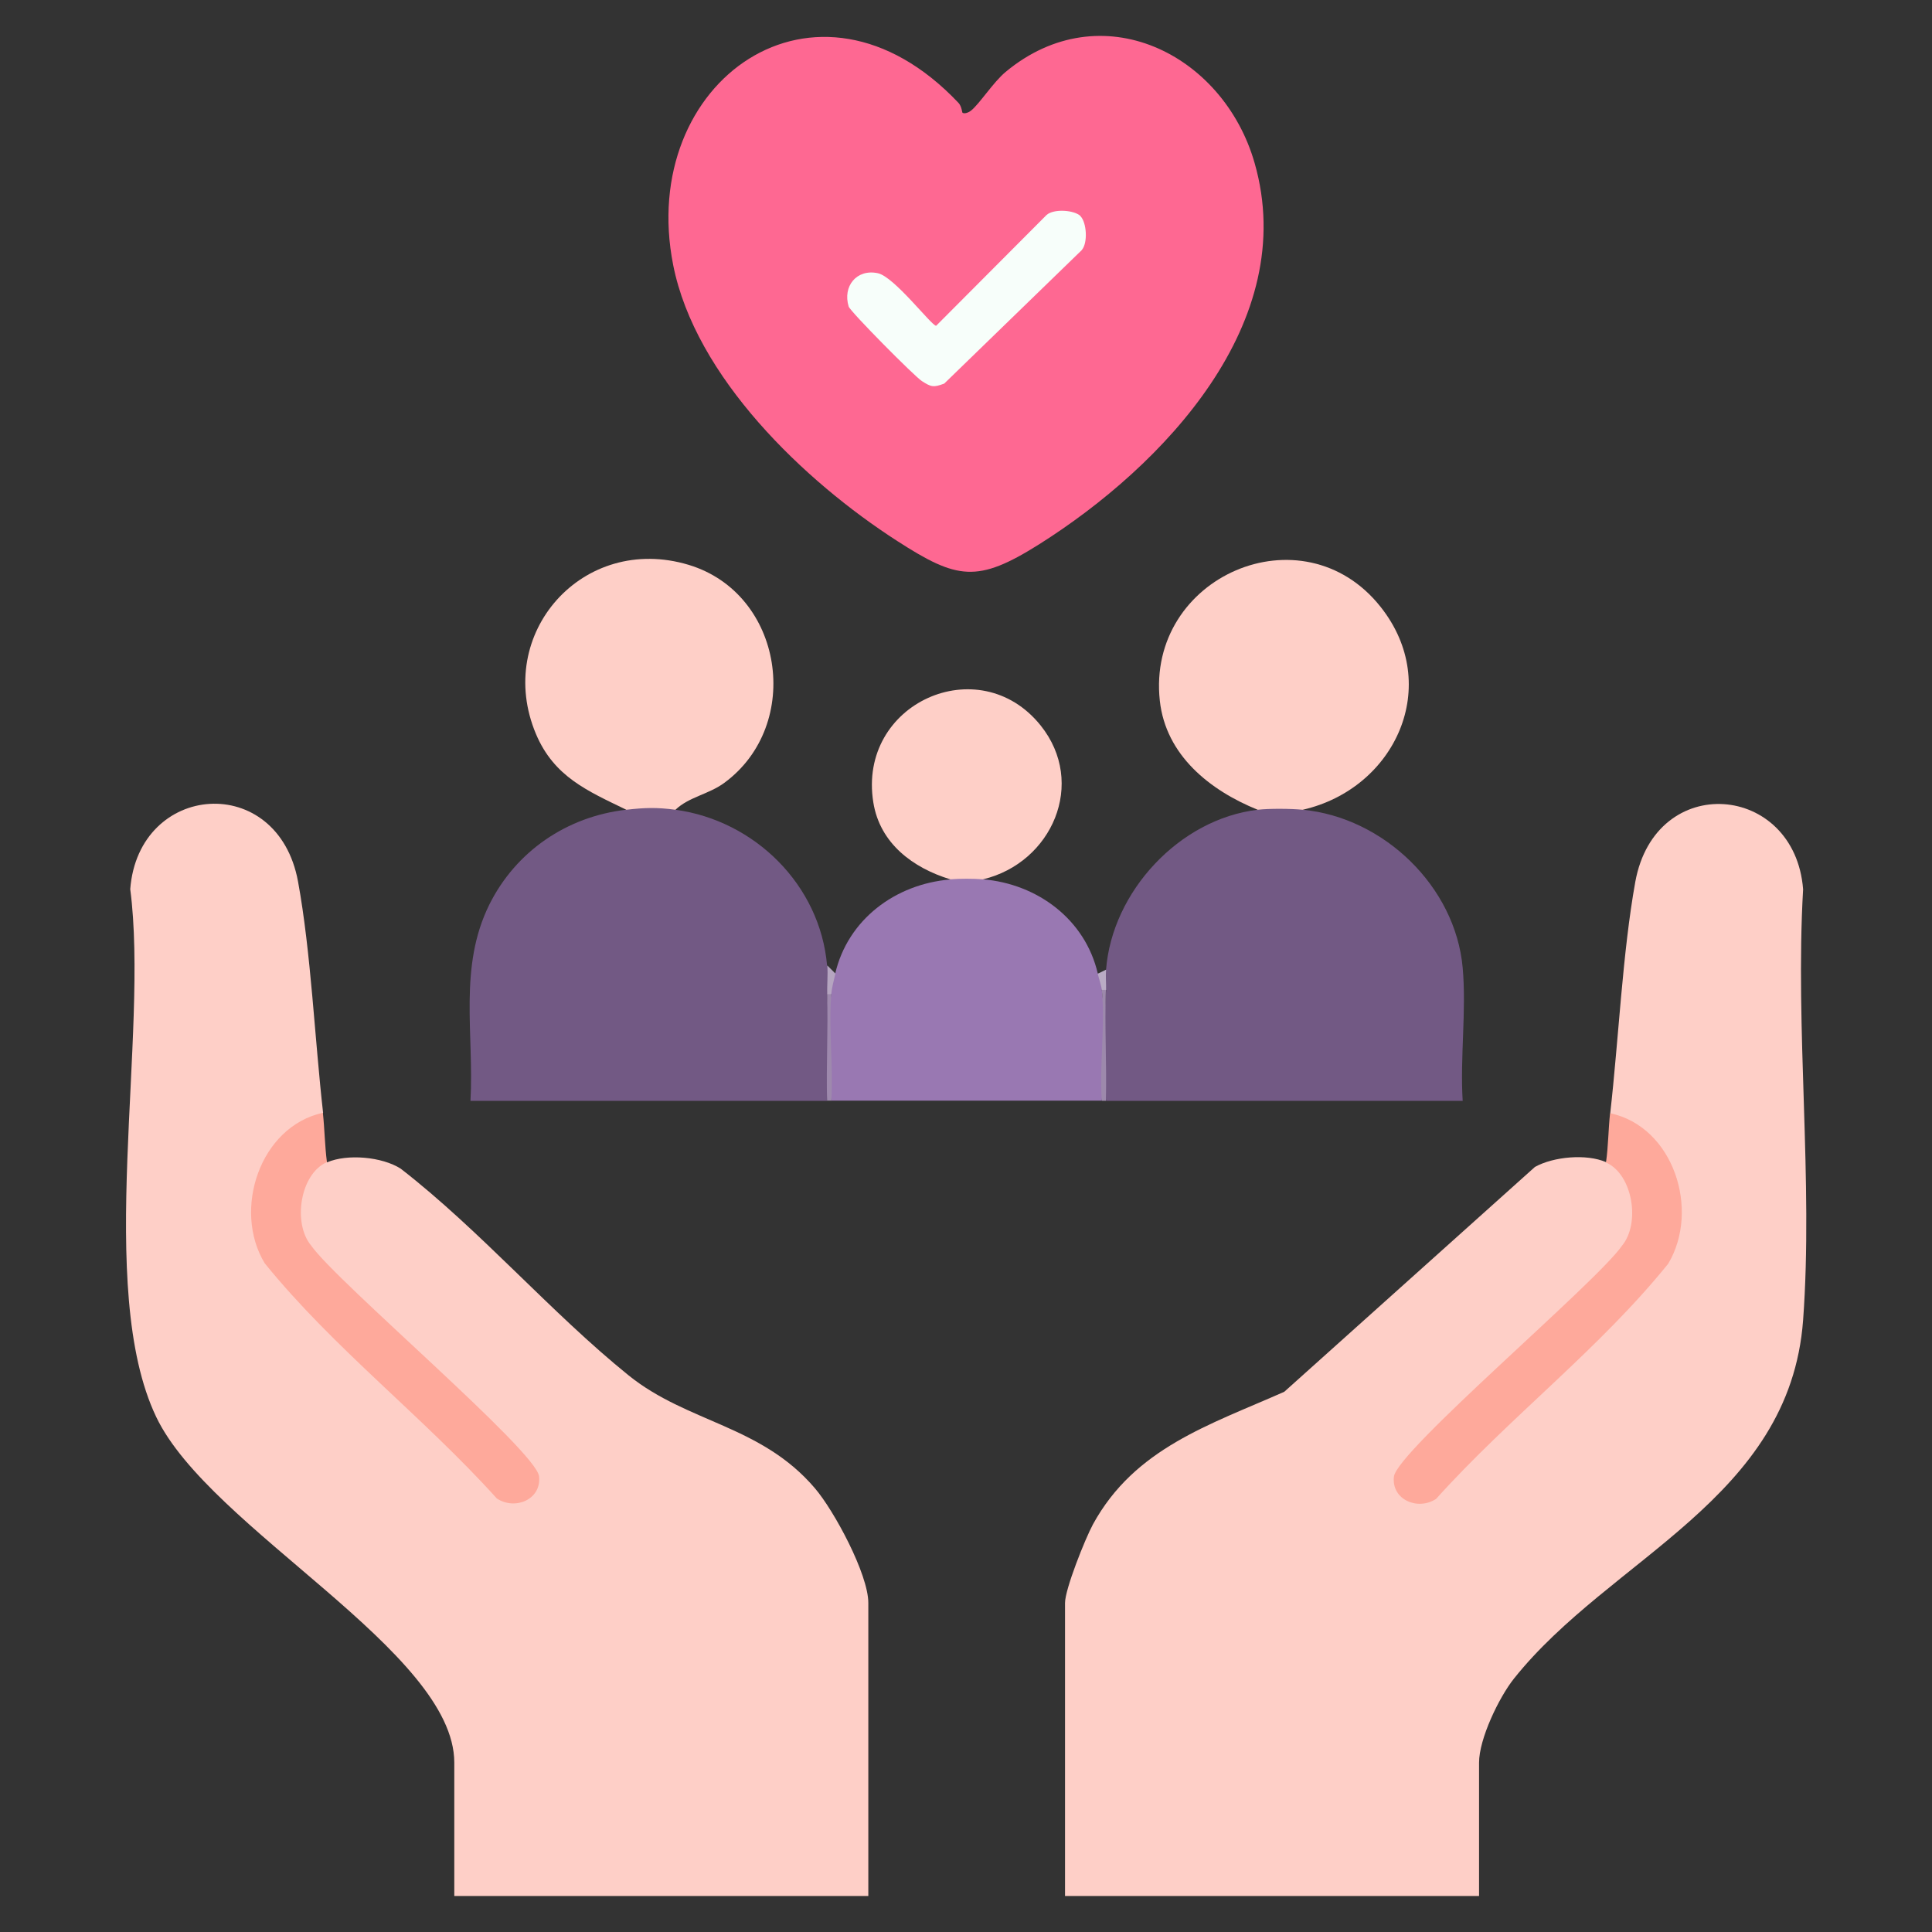 <?xml version="1.0" encoding="UTF-8"?>
<svg id="Layer_6" data-name="Layer 6" xmlns="http://www.w3.org/2000/svg" viewBox="0 0 100.28 100.28">
  <rect x="0" y="0" width="100.28" height="100.28" fill="#333333" stroke="none"/>
  <defs>
    <style>
      .cls-1 {
        fill: #725984;
      }

      .cls-2 {
        fill: #fe6892;
      }

      .cls-3 {
        fill: #9d89ac;
      }

      .cls-4 {
        fill: #f7fefa;
      }

      .cls-5 {
        fill: #9978b2;
      }

      .cls-6 {
        fill: #9e89ad;
      }

      .cls-7 {
        fill: #fecfc7;
      }

      .cls-8 {
        fill: #baabc5;
      }

      .cls-9 {
        fill: #fea99b;
      }

      .cls-10 {
        fill: #b5a5c0;
      }
    </style>
  </defs>
  <path class="cls-7" d="M83.58,57.77c.43-3.79.64-8.35,1.3-12,1.05-5.75,8.28-5.13,8.71.39-.42,7.29.53,15.14,0,22.36-.69,9.3-10.01,12.33-15.01,18.61-.78.98-1.81,3.13-1.81,4.36v6.92h-21.49v-15.21c0-.72,1.05-3.34,1.45-4.08,2.17-3.96,6.05-5.16,9.93-6.88l13.01-11.67c.97-.54,2.68-.69,3.69-.25.45-.57.96.14,1.25.6,1.43,2.28-.07,4.4-1.85,5.89-3.23,2.95-6.37,5.97-9.41,9.08-1.4.87.13,2.34.94,1.57,2.95-2.81,5.91-5.73,8.78-8.62,3.38-3.41,5.87-6.34,1.68-10.14-.62-.19-1.01-.5-1.17-.93Z"/>
  <path class="cls-7" d="M16.76,57.77l-.21.49c-2.6.52-4.06,5.17-2.46,7.07.91,1.08,1.83,2.12,2.82,3.13,2.98,3.03,6.08,6.08,9.16,9.01.79.75,2.32-.7.93-1.58-3.05-3.11-6.18-6.13-9.41-9.08-1.79-1.49-3.29-3.6-1.86-5.88.29-.46.8-1.17,1.25-.6,1.05-.45,2.85-.29,3.82.33,4.14,3.21,7.79,7.47,11.83,10.73,3.05,2.46,6.88,2.58,9.67,5.86,1,1.17,2.77,4.46,2.77,5.95v15.21h-21.49v-6.92c0-5.78-12.7-12.14-15.47-17.94-3.19-6.68-.36-19.84-1.35-27.4.43-5.55,7.66-6.12,8.71-.39.67,3.65.87,8.21,1.3,12Z"/>
  <path class="cls-2" d="M49.96,5.85c.09.07.3,0,.43-.1.44-.34,1.16-1.48,1.81-2.02,4.94-4.1,11.29-.96,12.92,4.73,2.37,8.26-4.73,15.72-11.18,19.79-3.21,2.02-4.25,1.84-7.37-.17-4.82-3.1-10.48-8.51-11.63-14.33-1.88-9.52,7.44-16.21,14.81-8.41.17.18.19.51.21.53Z"/>
  <path class="cls-1" d="M35.06,42.03c4.11.56,7.51,3.9,7.87,8.09.31.44.21,1.04,0,1.49.14,1.82.2,3.71,0,5.53h-18.51c.19-3.49-.63-6.94.98-10.19,1.38-2.77,4.03-4.57,7.1-4.92.25-.75,2.31-.76,2.55,0Z"/>
  <path class="cls-1" d="M67.62,42.03c4.19.4,7.92,3.97,8.3,8.2.2,2.21-.14,4.67,0,6.91h-18.51c-.21-1.9-.13-3.85,0-5.75-.19-.3-.33-.8,0-1.06.31-4.04,3.8-7.82,7.87-8.3.07-.74,2.13-.68,2.34,0Z"/>
  <path class="cls-5" d="M49.32,45.64c.07-.68,1.63-.68,1.7,0,2.84.24,5.31,2.09,5.96,4.89.35-.01.35.54.21.85.23,1.86.14,3.87,0,5.75h-14.05c-.14-1.8-.22-3.74,0-5.53-.15-.29-.14-.99.21-1.06.65-2.81,3.12-4.65,5.96-4.89Z"/>
  <path class="cls-7" d="M35.06,42.03c-.98-.13-1.59-.11-2.55,0-2.02-.98-3.75-1.71-4.69-3.93-2.19-5.2,2.43-10.44,7.93-8.78,4.92,1.49,5.95,8.29,1.85,11.31-.81.6-1.84.73-2.54,1.4Z"/>
  <path class="cls-7" d="M67.62,42.03c-.62-.06-1.73-.07-2.34,0-2.47-1-4.77-2.82-5.08-5.66-.7-6.45,7.42-9.97,11.46-4.87,3.23,4.07.77,9.43-4.04,10.53Z"/>
  <path class="cls-7" d="M51.02,45.64c-.49-.04-1.21-.04-1.7,0-1.93-.59-3.65-1.86-3.99-3.99-.83-5.15,5.49-7.97,8.68-4,2.41,3,.59,7.13-2.98,7.99Z"/>
  <path class="cls-9" d="M83.36,60.33c.12-.84.12-1.72.21-2.55,3.3.7,4.68,5.02,3.02,7.81-3.58,4.44-8.23,7.96-12.05,12.21-.94.62-2.32.05-2.19-1.15.14-1.33,10.51-10.07,11.83-11.98.98-1.16.57-3.72-.82-4.33Z"/>
  <path class="cls-9" d="M16.76,57.77c.09.83.1,1.72.21,2.55-1.39.6-1.79,3.17-.82,4.33,1.32,1.89,11.69,10.66,11.83,11.98.13,1.21-1.25,1.77-2.19,1.15-3.83-4.25-8.46-7.78-12.05-12.21-1.68-2.77-.25-7.1,3.02-7.81Z"/>
  <path class="cls-6" d="M43.15,51.6c-.15,1.77.11,3.74,0,5.53,4.68,0,9.37,0,14.05,0,.04-.19.11-.18.21,0,6.17,0,12.35,0,18.51,0H24.42h18.51c-.05-1.84.06-3.69,0-5.53.06-.19.13-.18.21,0Z"/>
  <path class="cls-10" d="M43.36,50.54c-.08.37-.18.68-.21,1.06h-.21c-.02-.49.04-1,0-1.49l.43.43Z"/>
  <path class="cls-8" d="M57.4,51.39c-.06.19-.13.18-.21,0-.03-.26-.15-.58-.21-.85l.43-.21c-.03.35.01.71,0,1.06Z"/>
  <path class="cls-4" d="M56.08,11.22c.32.32.4,1.39.06,1.77l-7.13,6.92c-.56.21-.68.18-1.16-.13-.38-.24-3.72-3.61-3.8-3.87-.32-1.05.41-1.96,1.51-1.73.86.18,2.79,2.73,3.03,2.73l5.73-5.75c.38-.34,1.45-.26,1.77.06Z"/>
  <path class="cls-3" d="M57.4,57.13c-.07,0-.14,0-.21,0-.13-1.85.18-3.93,0-5.75h.21c-.07,1.91.05,3.84,0,5.75Z"/>
</svg>